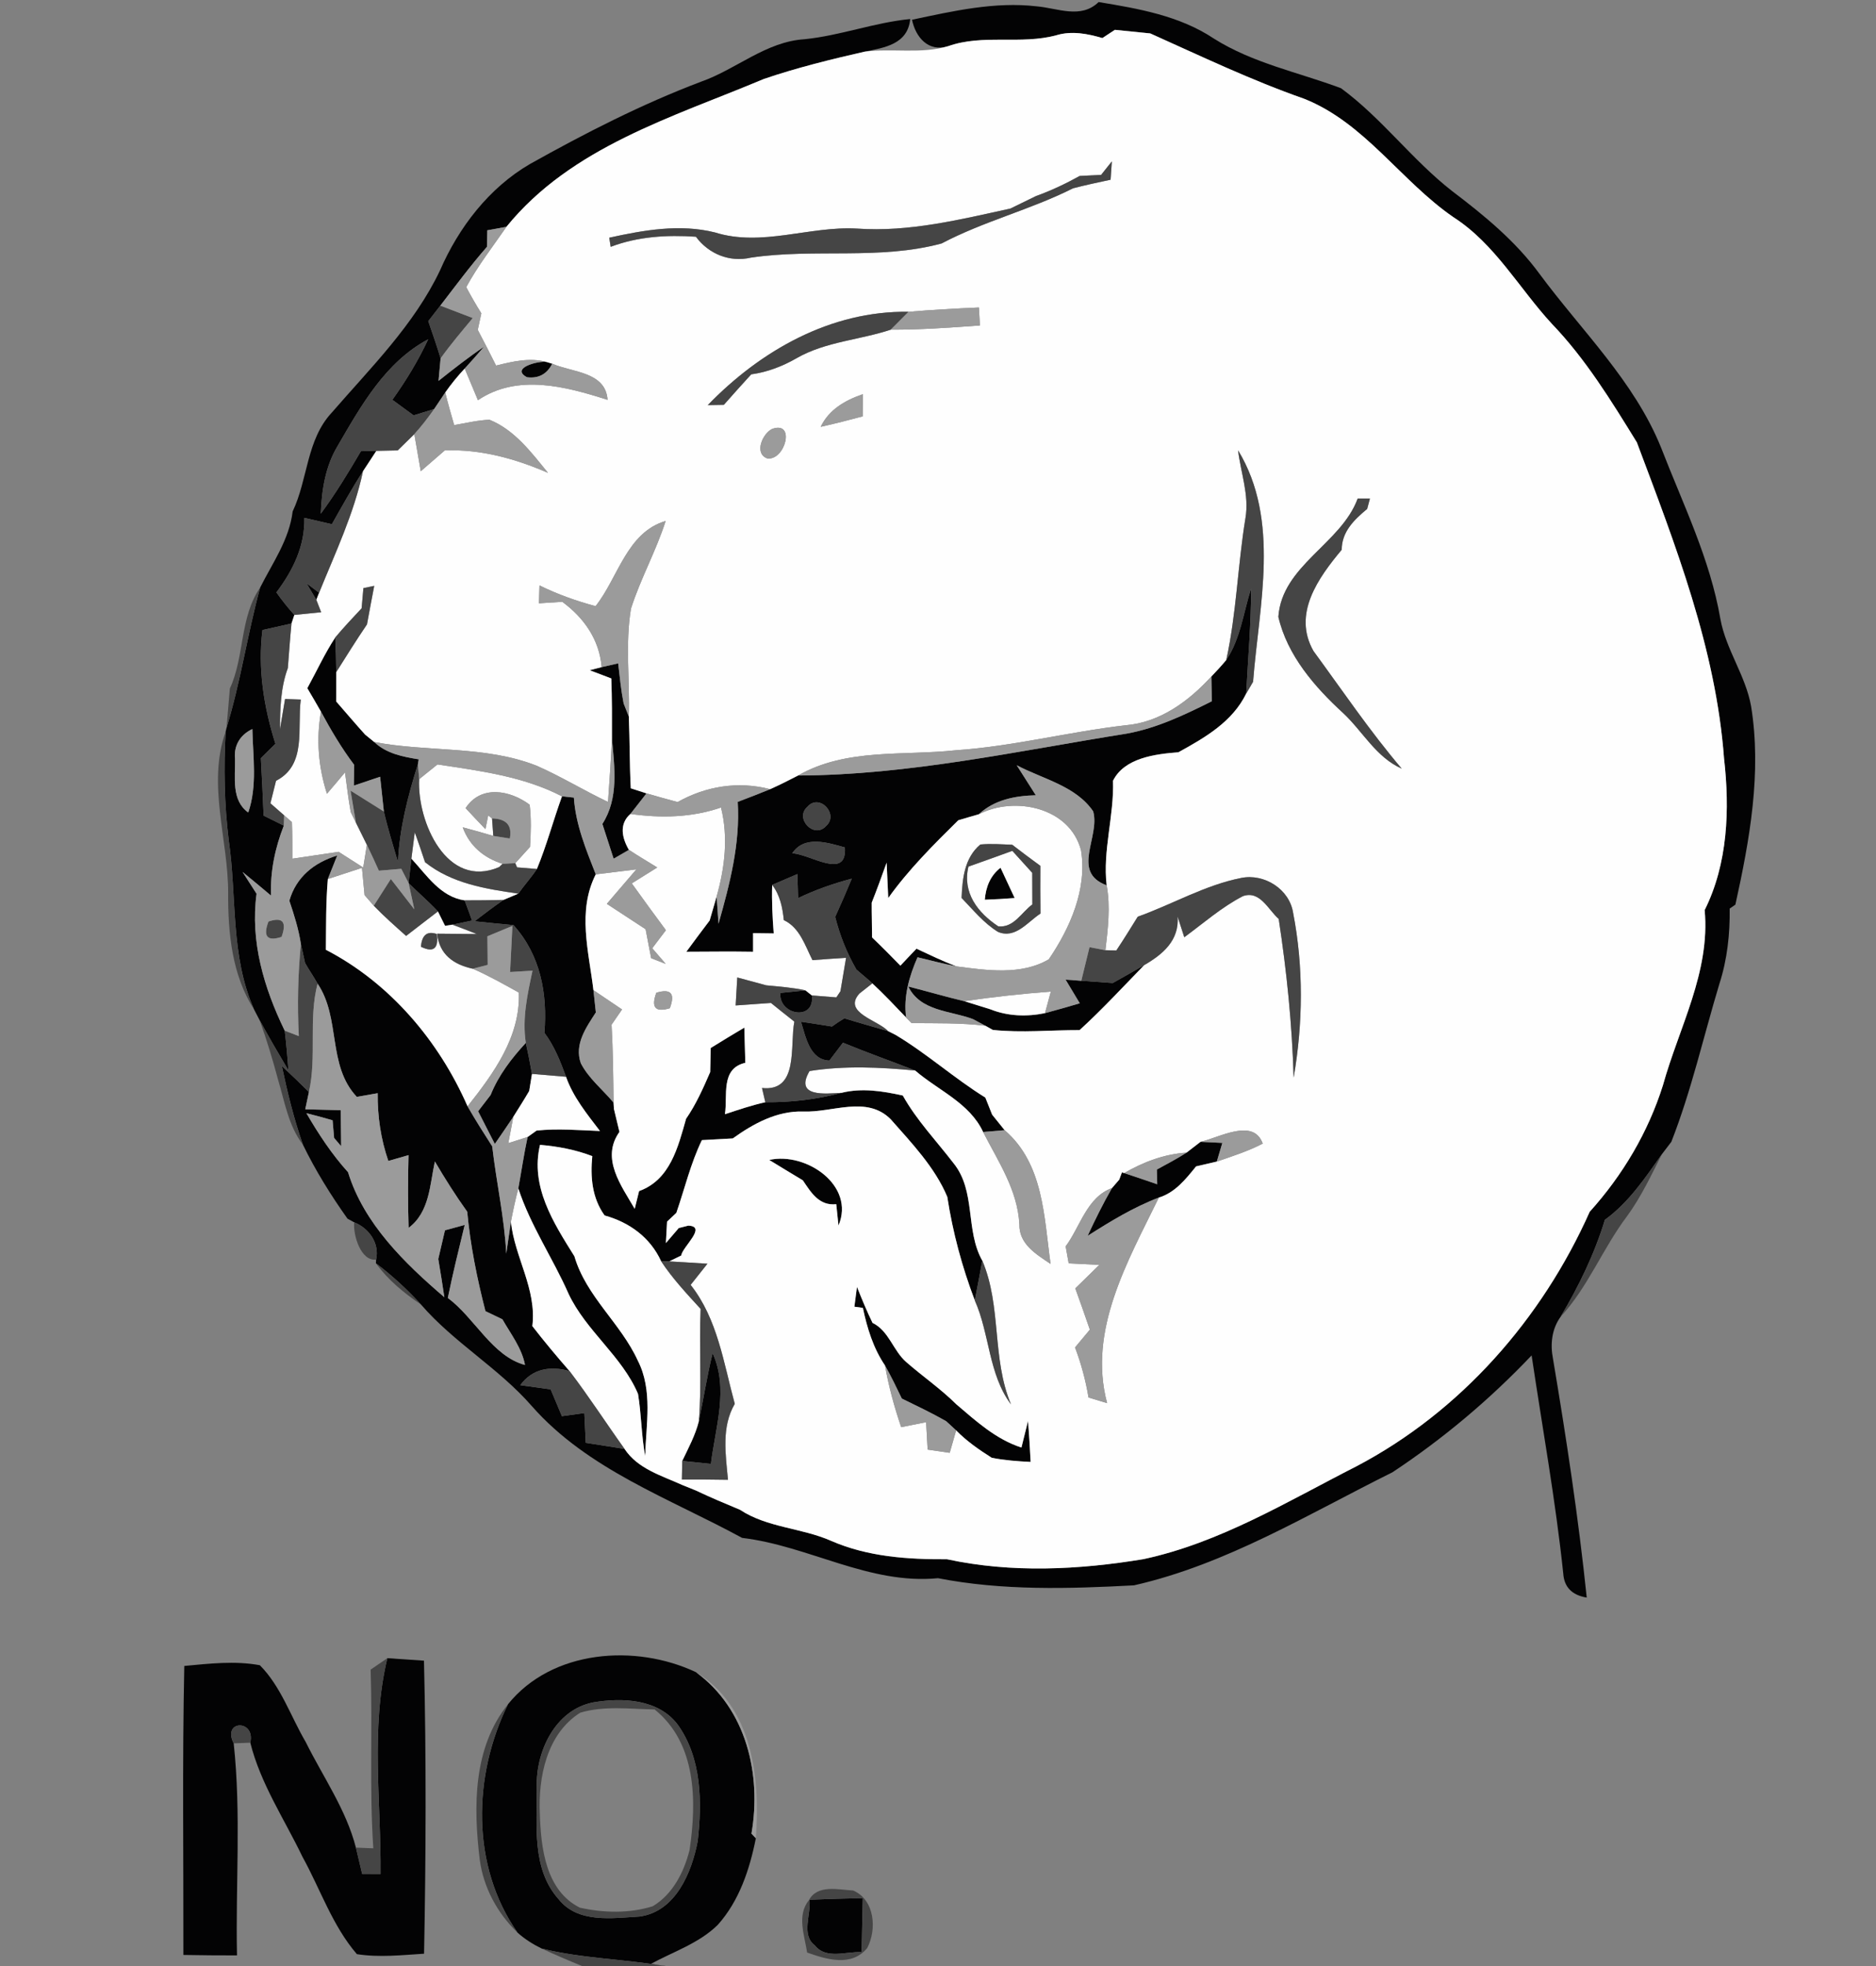<?xml version="1.0" encoding="UTF-8" ?>
<!DOCTYPE svg PUBLIC "-//W3C//DTD SVG 1.1//EN" "http://www.w3.org/Graphics/SVG/1.1/DTD/svg11.dtd">
<svg width="210pt" height="220pt" viewBox="0 0 210 220" version="1.1" xmlns="http://www.w3.org/2000/svg">
<rect x="0" y="0" width="210" height="220" fill="#808080" stroke="none"/>
<g id="#030304fe">
<path fill="#030304" opacity="1.00" d=" M 102.09 2.21 C 106.67 1.24 111.35 0.16 116.06 0.71 C 118.40 0.91 120.99 2.16 122.98 0.23 C 127.43 0.96 132.04 1.76 135.87 4.31 C 140.23 7.07 145.35 8.09 150.11 9.87 C 154.67 13.21 158.08 17.90 162.56 21.39 C 166.14 24.10 169.66 26.99 172.33 30.64 C 177.03 37.00 182.95 42.66 185.95 50.11 C 188.39 56.41 191.43 62.55 192.58 69.26 C 193.20 72.69 195.41 75.59 196.02 79.04 C 197.22 86.46 195.86 93.98 194.26 101.23 C 194.10 101.34 193.78 101.56 193.62 101.67 C 193.66 104.52 193.35 107.37 192.47 110.09 C 190.69 115.99 189.34 122.03 187.09 127.77 C 186.83 128.12 186.29 128.81 186.03 129.16 C 184.16 131.82 182.32 134.56 179.65 136.50 C 178.49 140.32 176.74 143.91 174.70 147.34 C 173.71 148.70 173.52 150.40 173.84 152.03 C 175.33 160.90 176.69 169.81 177.62 178.77 C 175.97 178.50 175.09 177.60 174.99 176.07 C 174.13 167.89 172.66 159.80 171.45 151.67 C 166.77 156.60 161.54 161.00 155.87 164.75 C 146.46 169.42 137.30 175.05 126.94 177.40 C 119.63 177.79 112.21 178.01 105.00 176.60 C 97.29 177.35 90.55 172.98 83.07 172.09 C 74.96 167.67 65.80 164.46 59.54 157.35 C 55.83 153.09 50.82 150.25 47.13 145.98 C 45.59 144.29 43.90 142.74 42.08 141.36 L 42.10 140.95 C 42.51 139.12 41.30 137.43 39.65 136.78 L 38.90 136.37 C 37.03 133.74 35.32 130.99 33.91 128.09 C 32.90 125.22 32.18 122.26 31.55 119.29 C 32.58 120.24 33.59 121.21 34.58 122.20 C 34.48 122.68 34.27 123.65 34.17 124.13 C 35.50 124.16 36.82 124.20 38.14 124.23 C 38.15 125.24 38.18 127.25 38.19 128.26 C 37.99 128.03 37.60 127.57 37.40 127.34 C 37.36 126.84 37.27 125.86 37.23 125.36 C 36.26 125.08 35.28 124.81 34.30 124.57 C 35.66 126.90 37.14 129.16 38.96 131.17 C 40.72 136.91 45.29 141.35 49.74 145.16 C 49.53 143.73 49.30 142.30 49.06 140.88 C 49.31 139.81 49.56 138.74 49.81 137.67 C 50.36 137.52 51.47 137.22 52.02 137.07 C 51.36 139.78 50.69 142.50 50.13 145.24 C 53.16 147.49 55.10 151.76 58.77 152.74 C 58.41 150.84 57.17 149.27 56.24 147.63 C 55.76 147.40 54.82 146.95 54.34 146.72 C 53.40 143.06 52.65 139.35 52.30 135.59 C 51.00 133.78 49.81 131.89 48.68 129.97 C 48.11 132.58 48.10 135.63 45.74 137.40 C 45.65 134.68 45.66 131.97 45.73 129.26 C 44.98 129.48 44.23 129.70 43.47 129.91 C 42.63 127.47 42.25 124.91 42.28 122.33 C 41.70 122.44 40.52 122.64 39.94 122.74 C 36.61 119.20 38.17 113.94 35.55 110.07 C 35.11 109.28 34.59 108.54 34.15 107.76 C 34.04 107.23 33.80 106.16 33.68 105.63 C 33.43 103.97 32.92 102.37 32.39 100.79 C 33.15 98.13 35.17 96.52 37.75 95.73 C 37.49 96.39 36.96 97.70 36.70 98.36 C 36.47 101.00 36.51 103.64 36.48 106.28 C 43.64 109.99 49.13 116.47 52.34 123.80 C 53.21 125.32 54.15 126.80 55.10 128.28 C 55.56 132.29 56.46 136.24 56.67 140.28 C 56.80 139.39 57.06 137.60 57.19 136.71 C 57.61 140.71 60.10 144.23 59.59 148.39 C 60.92 150.11 62.32 151.78 63.75 153.42 C 61.64 152.84 59.63 153.11 58.24 155.00 C 59.09 155.12 60.79 155.36 61.64 155.47 C 62.06 156.47 62.48 157.47 62.90 158.47 C 63.52 158.38 64.78 158.21 65.41 158.12 C 65.46 159.23 65.51 160.34 65.57 161.45 C 67.02 161.68 68.46 161.90 69.91 162.13 C 71.39 164.37 74.04 165.11 76.35 166.16 C 76.74 166.32 77.54 166.64 77.93 166.80 C 79.54 167.57 81.18 168.25 82.83 168.94 C 85.89 170.96 89.74 170.96 93.06 172.43 C 97.15 174.21 101.61 174.50 106.01 174.48 C 113.23 176.04 120.74 175.67 127.99 174.47 C 136.56 172.64 144.11 168.01 151.82 164.09 C 163.51 157.96 172.61 147.58 177.95 135.60 C 181.64 131.51 184.49 126.71 186.15 121.44 C 187.95 114.96 191.46 108.78 190.82 101.84 C 193.42 96.64 193.64 90.55 192.99 84.88 C 192.08 72.57 187.53 60.94 183.23 49.50 C 180.37 44.86 177.49 40.16 173.70 36.22 C 170.04 32.25 167.35 27.30 162.72 24.32 C 156.83 20.28 152.78 13.75 145.98 11.05 C 140.09 8.99 134.45 6.29 128.76 3.74 C 127.44 3.60 126.12 3.47 124.80 3.34 C 124.45 3.57 123.75 4.03 123.40 4.26 C 121.73 3.77 119.98 3.43 118.27 3.94 C 114.29 5.03 110.05 3.78 106.13 5.17 C 103.93 5.86 102.50 4.18 102.09 2.21 Z" />
<path fill="#030304" opacity="1.00" d=" M 90.05 4.39 C 94.06 3.99 97.87 2.52 101.89 2.13 C 101.62 4.94 99.04 5.33 96.79 5.78 C 92.99 6.65 89.19 7.58 85.50 8.84 C 75.29 13.13 63.96 16.43 56.69 25.38 C 56.15 25.48 55.09 25.67 54.55 25.77 C 54.54 26.23 54.52 27.16 54.51 27.62 C 52.66 29.73 51.00 31.98 49.29 34.20 C 48.84 34.78 48.39 35.36 47.94 35.94 C 48.42 37.32 48.90 38.70 49.32 40.10 C 49.26 40.73 49.15 41.99 49.09 42.62 C 50.75 41.30 52.42 39.99 54.18 38.80 C 53.47 39.63 52.75 40.44 52.02 41.24 C 51.23 42.08 50.50 42.98 49.84 43.92 C 49.53 44.39 48.91 45.31 48.60 45.77 C 47.83 46.01 47.06 46.24 46.30 46.48 C 45.51 45.90 44.71 45.32 43.92 44.74 C 45.45 42.60 46.82 40.35 47.93 37.97 C 43.16 40.50 40.43 45.37 37.81 49.88 C 36.42 52.17 36.01 54.84 35.91 57.48 C 37.56 55.25 39.00 52.88 40.40 50.49 C 40.83 50.48 41.70 50.46 42.13 50.45 C 41.76 51.02 41.01 52.16 40.63 52.74 C 39.39 54.66 38.28 56.66 37.15 58.66 C 36.13 58.42 35.10 58.19 34.07 57.95 C 34.14 61.10 32.79 63.84 30.94 66.29 C 31.56 67.17 32.23 68.01 32.95 68.81 C 32.87 69.05 32.71 69.53 32.63 69.77 C 31.82 69.95 30.19 70.32 29.38 70.50 C 28.84 74.80 29.53 79.12 30.83 83.23 C 30.29 83.76 29.74 84.30 29.20 84.84 C 29.32 86.98 29.42 89.12 29.51 91.27 C 30.08 91.55 31.21 92.11 31.77 92.39 C 30.79 94.89 30.24 97.52 30.34 100.22 C 29.28 99.33 28.22 98.44 27.15 97.57 C 27.67 98.38 28.19 99.19 28.72 100.01 C 28.00 105.35 29.55 110.56 31.87 115.33 C 32.05 116.81 32.18 118.29 32.29 119.78 C 31.19 117.93 30.11 116.07 29.08 114.19 C 28.92 113.89 28.61 113.28 28.45 112.98 C 25.77 106.99 26.53 100.33 25.60 93.99 C 25.11 89.97 25.03 85.91 25.26 81.87 L 25.36 81.44 C 26.94 76.29 27.70 70.94 29.12 65.75 C 30.51 62.99 32.38 60.39 32.76 57.23 C 34.48 53.62 34.29 49.22 37.14 46.17 C 41.50 41.14 46.36 36.35 49.25 30.27 C 51.35 25.44 54.74 21.02 59.33 18.35 C 65.52 14.89 71.84 11.65 78.48 9.14 C 82.43 7.75 85.74 4.66 90.05 4.39 M 26.31 84.93 C 26.35 86.97 25.87 89.56 27.79 90.92 C 28.82 87.92 28.31 84.68 28.25 81.58 C 26.89 82.22 26.15 83.43 26.31 84.93 Z" />
<path fill="#030304" opacity="1.00" d=" M 58.98 42.21 C 57.08 41.18 60.32 40.33 61.20 40.51 L 61.82 40.70 C 61.22 41.87 60.28 42.38 58.98 42.21 Z" />
<path fill="#030304" opacity="1.00" d=" M 35.36 62.25 C 35.86 62.76 35.86 62.76 35.36 62.25 Z" />
<path fill="#030304" opacity="1.00" d=" M 34.31 65.27 C 34.66 65.54 35.37 66.06 35.72 66.33 L 35.41 67.12 C 35.14 66.66 34.59 65.73 34.31 65.27 Z" />
<path fill="#030304" opacity="1.00" d=" M 137.27 73.85 C 138.87 71.47 139.19 68.52 140.05 65.84 C 140.05 69.77 139.70 73.69 139.50 77.61 C 137.96 80.78 134.87 82.55 131.91 84.18 C 129.31 84.38 125.86 84.81 124.59 87.37 C 124.72 91.30 123.42 95.18 123.88 99.07 C 119.84 97.58 123.18 93.66 122.37 90.79 C 120.42 87.93 116.72 87.18 113.81 85.63 C 114.52 86.76 115.23 87.87 115.95 88.99 C 113.62 89.05 111.32 89.49 109.56 91.12 C 108.98 91.28 107.84 91.62 107.27 91.79 C 104.49 94.53 101.71 97.30 99.43 100.49 C 99.39 99.50 99.29 97.52 99.25 96.53 C 98.71 98.03 98.17 99.53 97.58 101.01 C 97.57 102.30 97.62 103.60 97.62 104.90 C 98.70 105.93 99.75 106.99 100.79 108.06 C 101.38 107.42 101.99 106.79 102.59 106.16 C 104.07 106.85 105.54 107.56 107.07 108.14 C 105.61 107.85 104.15 107.47 102.71 107.12 C 101.78 109.24 101.12 111.52 101.43 113.86 C 100.19 112.56 98.96 111.26 97.65 110.04 L 97.27 109.69 C 96.92 109.39 96.22 108.80 95.87 108.50 C 94.80 106.65 94.01 104.66 93.49 102.60 C 94.14 101.18 94.75 99.76 95.35 98.32 C 93.29 98.87 91.27 99.57 89.34 100.50 C 89.32 99.83 89.28 98.48 89.26 97.81 C 88.32 98.21 87.38 98.62 86.44 99.02 C 86.38 100.83 86.47 102.64 86.61 104.45 C 86.03 104.44 84.88 104.43 84.30 104.42 C 84.30 104.94 84.30 105.98 84.30 106.50 C 81.81 106.46 79.32 106.49 76.83 106.50 C 77.69 105.33 78.56 104.16 79.44 103.00 C 79.64 102.33 80.02 100.99 80.22 100.32 C 80.27 101.08 80.38 102.61 80.43 103.37 C 81.69 98.93 82.87 94.40 82.58 89.73 C 83.80 89.27 85.01 88.80 86.21 88.31 C 87.27 87.84 88.31 87.31 89.34 86.78 C 101.77 86.73 113.92 84.03 126.13 82.09 C 129.50 81.48 132.61 79.99 135.65 78.47 C 135.63 77.55 135.61 76.62 135.60 75.70 C 136.18 75.10 136.74 74.49 137.27 73.85 M 90.38 90.28 C 88.91 91.58 91.13 93.91 92.46 92.44 C 93.96 91.14 91.73 88.73 90.38 90.28 M 88.68 95.49 C 90.63 95.53 94.83 98.56 94.58 94.83 C 92.64 94.29 90.04 93.44 88.68 95.49 Z" />
<path fill="#030304" opacity="1.00" d=" M 37.53 71.33 C 37.59 72.62 37.63 73.92 37.64 75.21 C 37.64 76.03 37.63 77.67 37.63 78.49 C 38.71 79.73 39.77 80.98 40.87 82.20 C 41.13 82.41 41.64 82.82 41.89 83.03 C 43.25 84.33 45.09 84.68 46.87 84.97 L 46.78 85.51 C 45.66 89.08 44.71 92.72 44.55 96.48 C 44.00 94.60 43.41 92.72 42.97 90.81 C 42.87 89.84 42.66 87.89 42.55 86.92 C 41.57 87.25 40.59 87.58 39.61 87.91 C 39.62 87.33 39.63 86.16 39.64 85.58 C 38.23 83.71 37.04 81.69 35.93 79.64 C 35.43 78.76 34.92 77.88 34.40 77.01 C 35.44 75.12 36.34 73.14 37.53 71.33 Z" />
<path fill="#030304" opacity="1.00" d=" M 66.01 75.00 C 66.35 74.91 67.02 74.74 67.35 74.65 C 67.82 74.55 68.74 74.33 69.20 74.23 C 69.37 75.73 69.52 77.24 69.81 78.72 L 70.39 80.18 C 70.50 82.86 70.47 85.54 70.61 88.21 C 71.05 88.36 71.93 88.64 72.37 88.78 C 71.92 89.35 71.02 90.51 70.57 91.08 C 69.27 92.21 69.63 93.78 70.40 95.10 C 69.97 95.35 69.12 95.84 68.69 96.09 C 68.27 94.79 67.85 93.50 67.43 92.20 C 69.29 89.30 68.78 85.87 68.50 82.63 C 68.51 80.39 68.51 78.15 68.43 75.92 C 67.82 75.69 66.62 75.23 66.01 75.00 Z" />
<path fill="#030304" opacity="1.00" d=" M 62.91 89.11 C 63.24 89.14 63.91 89.21 64.24 89.25 C 64.44 92.27 65.60 95.06 66.69 97.84 C 64.60 101.95 65.91 106.48 66.43 110.80 C 66.49 111.42 66.63 112.67 66.70 113.29 C 65.62 114.97 64.26 116.86 65.02 118.98 C 65.90 120.69 67.46 121.92 68.68 123.38 L 68.72 124.07 C 68.88 124.72 69.18 126.01 69.34 126.66 C 67.22 129.63 69.56 132.69 71.05 135.27 C 71.21 134.60 71.38 133.94 71.54 133.28 C 75.02 132.03 75.90 128.36 76.80 125.19 C 77.92 123.57 78.72 121.76 79.50 119.96 C 79.51 119.29 79.55 117.95 79.56 117.27 C 80.81 116.50 82.06 115.73 83.32 114.99 C 83.35 115.97 83.41 117.94 83.43 118.93 C 80.63 119.57 81.47 122.58 81.15 124.68 C 82.64 124.19 84.13 123.68 85.67 123.34 C 88.55 123.36 91.40 123.03 94.19 122.29 C 96.48 121.72 98.79 122.09 101.06 122.59 C 102.61 125.36 104.81 127.65 106.73 130.15 C 109.28 133.29 108.03 137.65 109.96 141.07 C 109.68 142.55 109.41 144.04 109.12 145.52 C 107.69 141.77 106.65 137.89 106.04 133.93 C 104.65 130.61 102.05 127.91 99.70 125.24 C 97.01 122.55 93.18 124.52 89.92 124.38 C 86.98 124.29 84.34 125.73 82.03 127.39 C 80.87 127.46 79.72 127.52 78.57 127.58 C 77.31 130.18 76.65 133.00 75.71 135.72 C 75.45 135.96 74.93 136.45 74.67 136.70 C 74.64 137.30 74.57 138.50 74.54 139.10 C 74.90 138.68 75.62 137.84 75.98 137.42 C 76.24 137.35 76.77 137.22 77.04 137.15 C 79.20 137.22 76.40 139.51 76.25 140.50 L 74.91 141.15 C 74.68 141.15 74.23 141.14 74.01 141.14 C 72.79 138.47 70.46 136.78 67.68 136.01 C 66.27 134.06 66.07 131.70 66.30 129.37 C 64.42 128.65 62.45 128.28 60.45 128.11 C 59.34 132.78 61.95 136.82 64.30 140.58 C 65.62 145.09 69.49 148.07 71.40 152.26 C 73.09 155.56 72.32 159.38 72.22 162.92 C 71.79 160.63 71.80 158.28 71.42 155.98 C 69.63 151.75 65.61 148.94 63.65 144.79 C 61.89 140.79 59.39 137.16 58.02 132.98 C 58.37 131.06 58.65 129.13 59.06 127.23 L 60.07 126.51 C 62.42 126.26 64.80 126.47 67.16 126.56 C 65.71 124.66 64.16 122.77 63.36 120.49 C 62.73 118.77 62.05 117.04 60.94 115.57 C 61.30 111.19 60.50 106.86 57.48 103.52 C 56.02 103.39 54.57 103.24 53.12 103.09 C 54.18 102.27 55.26 101.47 56.36 100.70 L 58.02 100.00 C 58.66 99.08 59.46 98.21 60.10 97.24 C 61.20 94.59 61.93 91.80 62.91 89.11 Z" />
<path fill="#030304" opacity="1.00" d=" M 46.05 96.08 C 47.77 97.93 49.30 100.36 52.01 100.75 C 52.22 101.31 52.64 102.44 52.84 103.01 C 52.29 103.12 51.20 103.36 50.65 103.47 L 49.82 103.60 C 49.62 103.20 49.22 102.40 49.02 101.99 C 47.98 100.88 46.82 99.89 45.74 98.82 C 45.82 98.14 45.97 96.76 46.05 96.08 Z" />
<path fill="#030304" opacity="1.00" d=" M 110.24 100.68 C 110.35 99.27 110.85 97.99 112.00 97.10 C 112.39 97.94 113.19 99.64 113.58 100.49 C 112.47 100.58 111.36 100.64 110.24 100.68 Z" />
<path fill="#030304" opacity="1.00" d=" M 124.56 110.00 C 125.74 109.34 126.92 108.68 128.09 107.99 C 125.70 110.44 123.38 112.96 120.85 115.27 C 117.61 115.26 114.37 115.59 111.14 115.25 L 110.30 114.78 C 109.95 114.60 109.26 114.23 108.91 114.04 C 106.39 113.08 103.05 113.20 101.67 110.39 C 103.76 110.92 105.83 111.53 107.93 112.03 C 108.66 112.25 110.13 112.71 110.86 112.94 C 112.81 113.72 114.94 113.79 116.98 113.37 C 118.28 113.02 119.58 112.65 120.87 112.27 C 120.34 111.39 119.81 110.50 119.28 109.62 C 119.72 109.66 120.60 109.72 121.04 109.75 C 122.21 109.84 123.38 109.92 124.56 110.00 Z" />
<path fill="#030304" opacity="1.00" d=" M 87.35 111.11 C 88.05 111.04 89.46 110.89 90.16 110.82 L 90.88 111.39 C 91.25 114.30 87.15 113.61 87.35 111.11 Z" />
<path fill="#030304" opacity="1.00" d=" M 93.13 114.87 C 93.58 114.54 94.04 114.23 94.52 113.95 C 96.14 114.45 97.78 114.91 99.41 115.38 C 99.62 115.49 100.05 115.70 100.26 115.81 C 103.77 117.91 106.83 120.67 110.30 122.82 C 110.49 123.30 110.87 124.25 111.06 124.73 C 111.41 125.16 112.11 126.03 112.46 126.47 C 111.86 126.52 110.65 126.62 110.05 126.67 C 108.54 123.42 105.02 122.02 102.44 119.79 C 99.75 118.74 97.03 117.78 94.36 116.68 C 93.98 117.18 93.22 118.18 92.84 118.68 C 90.63 118.60 90.19 116.00 89.66 114.33 C 90.82 114.50 91.97 114.68 93.13 114.87 Z" />
<path fill="#030304" opacity="1.00" d=" M 54.92 122.53 C 55.80 120.33 57.26 118.43 58.86 116.70 L 59.19 118.27 C 59.28 118.75 59.46 119.69 59.55 120.17 C 59.47 120.65 59.31 121.60 59.24 122.08 C 58.67 123.06 58.06 124.01 57.46 124.97 C 56.78 125.99 56.09 127.00 55.39 128.01 C 54.77 126.79 54.15 125.57 53.52 124.35 C 53.87 123.89 54.57 122.99 54.92 122.53 Z" />
<path fill="#030304" opacity="1.00" d=" M 132.82 128.98 C 133.21 128.68 134.00 128.08 134.39 127.77 C 135.00 127.80 136.22 127.86 136.83 127.89 C 136.68 128.41 136.37 129.45 136.21 129.98 C 135.63 130.11 134.47 130.38 133.89 130.52 C 132.74 131.94 131.54 133.46 129.72 134.01 C 126.88 135.09 124.30 136.67 121.75 138.29 C 122.59 136.47 123.48 134.68 124.47 132.95 C 124.68 132.71 125.09 132.23 125.29 132.00 L 125.59 131.19 L 125.84 131.27 C 127.07 131.68 128.31 132.09 129.54 132.52 C 129.53 132.11 129.51 131.28 129.50 130.87 C 130.62 130.26 131.75 129.67 132.82 128.98 Z" />
<path fill="#030304" opacity="1.00" d=" M 86.11 129.80 C 90.21 128.87 95.77 132.64 93.86 137.14 C 93.80 136.54 93.67 135.35 93.61 134.75 C 91.69 134.96 90.78 133.43 89.87 132.08 C 88.61 131.33 87.36 130.56 86.11 129.80 Z" />
<path fill="#030304" opacity="1.00" d=" M 95.93 144.00 C 96.47 145.36 97.03 146.71 97.67 148.03 C 99.51 148.92 99.97 151.13 101.44 152.41 C 103.28 154.02 105.31 155.41 107.05 157.14 C 109.28 159.04 111.49 161.06 114.34 161.98 C 114.58 160.98 114.83 159.99 115.08 159.00 C 115.20 160.52 115.29 162.06 115.37 163.59 C 113.91 163.52 112.45 163.41 111.02 163.13 C 109.60 162.23 108.21 161.27 107.03 160.06 C 106.75 159.80 106.19 159.29 105.91 159.03 C 104.29 158.11 102.61 157.31 100.95 156.50 C 100.35 155.25 99.75 154.01 99.07 152.80 C 97.75 150.86 97.07 148.62 96.59 146.35 L 95.64 146.22 C 95.72 145.67 95.86 144.55 95.93 144.00 Z" />
<path fill="#030304" opacity="1.00" d=" M 78.23 159.03 C 78.76 156.49 79.15 153.93 79.77 151.42 C 81.59 155.41 80.08 159.71 79.58 163.81 C 78.51 163.70 77.44 163.59 76.37 163.48 C 77.06 162.03 77.84 160.60 78.23 159.03 Z" />
<path fill="#030304" opacity="1.00" d=" M 43.36 185.55 C 44.38 185.62 46.43 185.76 47.46 185.83 C 47.72 196.75 47.68 207.69 47.47 218.62 C 44.97 218.78 42.44 219.06 39.95 218.67 C 37.21 215.49 35.87 211.42 33.86 207.78 C 31.84 203.57 29.16 199.59 28.02 195.01 C 28.62 192.38 24.83 192.46 26.16 195.08 C 27.01 202.95 26.36 210.91 26.53 218.81 C 24.53 218.81 22.53 218.80 20.53 218.76 C 20.55 207.98 20.40 197.20 20.63 186.42 C 23.43 186.16 26.29 185.82 29.09 186.34 C 31.46 188.73 32.53 192.05 34.21 194.91 C 36.15 198.82 38.74 202.48 39.84 206.75 C 40.02 207.48 40.36 208.95 40.54 209.69 C 41.05 209.69 42.09 209.69 42.60 209.70 C 42.67 201.66 41.46 193.45 43.36 185.55 Z" />
<path fill="#030304" opacity="1.00" d=" M 56.87 190.70 C 61.80 184.59 71.13 183.93 77.89 187.11 C 83.54 191.20 85.27 198.57 84.12 205.18 C 84.25 205.31 84.49 205.57 84.61 205.70 C 83.92 209.18 82.75 212.72 80.34 215.40 C 78.25 217.46 75.35 218.40 72.82 219.78 L 74.55 220.00 L 74.41 220.00 C 69.84 219.21 65.16 219.16 60.65 218.05 C 59.67 217.57 58.74 216.99 57.93 216.26 C 52.70 208.78 52.93 198.69 56.87 190.70 M 66.40 190.50 C 62.12 191.34 59.94 196.05 60.09 200.07 C 60.12 204.27 59.50 209.14 62.54 212.53 C 64.70 215.25 68.56 214.64 71.61 214.46 C 75.64 213.89 77.42 209.55 78.10 206.04 C 78.60 201.65 78.55 196.74 75.88 193.01 C 73.71 190.11 69.67 189.94 66.40 190.50 Z" />
<path fill="#030304" opacity="1.00" d=" M 90.62 212.58 C 92.60 212.50 94.59 212.44 96.58 212.40 C 96.54 214.42 96.50 216.43 96.45 218.45 C 94.74 218.34 92.50 219.30 91.22 217.70 C 89.64 216.50 90.81 214.21 90.62 212.58 Z" />
</g>
<g id="#fefefeff">
<path fill="#fefefe" opacity="1.00" d=" M 118.27 3.94 C 119.98 3.43 121.73 3.77 123.40 4.26 C 123.75 4.03 124.45 3.57 124.80 3.34 C 126.12 3.47 127.44 3.60 128.76 3.74 C 134.45 6.29 140.09 8.99 145.98 11.05 C 152.78 13.75 156.83 20.28 162.72 24.32 C 167.35 27.30 170.04 32.25 173.70 36.22 C 177.49 40.16 180.37 44.86 183.23 49.50 C 187.53 60.94 192.08 72.57 192.99 84.88 C 193.64 90.55 193.42 96.64 190.82 101.84 C 191.46 108.78 187.95 114.96 186.15 121.44 C 184.49 126.71 181.64 131.51 177.95 135.60 C 172.61 147.58 163.51 157.96 151.82 164.09 C 144.11 168.01 136.56 172.64 127.99 174.47 C 120.74 175.67 113.23 176.04 106.01 174.48 C 101.61 174.50 97.15 174.21 93.06 172.43 C 89.74 170.96 85.89 170.96 82.83 168.94 C 81.18 168.25 79.54 167.57 77.93 166.80 C 77.54 166.64 76.74 166.32 76.35 166.16 C 74.04 165.11 71.39 164.37 69.91 162.13 C 67.84 159.24 65.91 156.25 63.75 153.42 C 62.32 151.78 60.92 150.11 59.59 148.39 C 60.10 144.23 57.61 140.71 57.19 136.71 C 57.43 135.46 57.70 134.21 58.02 132.98 C 59.39 137.16 61.89 140.79 63.65 144.79 C 65.61 148.94 69.63 151.75 71.42 155.98 C 71.80 158.28 71.79 160.63 72.22 162.92 C 72.32 159.38 73.09 155.56 71.40 152.26 C 69.49 148.07 65.62 145.09 64.30 140.58 C 61.95 136.82 59.34 132.78 60.45 128.11 C 62.45 128.28 64.42 128.65 66.30 129.37 C 66.07 131.70 66.27 134.06 67.68 136.01 C 70.46 136.78 72.79 138.47 74.01 141.14 C 75.28 143.07 76.87 144.76 78.43 146.47 C 78.25 150.65 78.57 154.85 78.23 159.03 C 77.84 160.60 77.06 162.03 76.37 163.48 C 76.35 164.17 76.34 164.86 76.33 165.56 C 78.05 165.55 79.77 165.56 81.49 165.59 C 81.23 162.73 80.73 159.70 82.25 157.09 C 81.00 152.53 80.33 147.60 77.31 143.78 C 77.93 142.99 78.56 142.20 79.19 141.41 C 78.12 141.34 75.98 141.22 74.91 141.15 L 76.25 140.50 C 76.40 139.51 79.20 137.22 77.04 137.15 C 76.77 137.22 76.24 137.35 75.98 137.42 C 75.62 137.84 74.90 138.68 74.54 139.10 C 74.57 138.50 74.64 137.30 74.67 136.70 C 74.93 136.45 75.45 135.96 75.71 135.72 C 76.65 133.00 77.31 130.18 78.57 127.58 C 79.72 127.52 80.87 127.46 82.03 127.39 C 84.34 125.73 86.98 124.29 89.92 124.38 C 93.18 124.52 97.01 122.55 99.70 125.24 C 102.05 127.91 104.65 130.61 106.04 133.93 C 106.65 137.89 107.69 141.77 109.12 145.52 C 110.80 149.29 110.64 153.76 113.17 157.15 C 111.00 151.98 112.14 146.20 109.96 141.07 C 108.03 137.65 109.28 133.29 106.73 130.15 C 104.81 127.65 102.61 125.36 101.06 122.59 C 98.79 122.09 96.48 121.72 94.19 122.29 C 92.35 122.39 88.90 122.80 90.62 119.85 C 94.53 119.23 98.51 119.42 102.44 119.79 C 105.02 122.02 108.54 123.42 110.05 126.67 C 111.74 129.97 113.91 133.16 114.11 137.00 C 114.06 139.21 115.99 140.35 117.60 141.43 C 116.86 136.17 116.83 130.23 112.46 126.47 C 112.11 126.03 111.41 125.16 111.06 124.73 C 110.87 124.25 110.49 123.30 110.30 122.82 C 106.83 120.67 103.77 117.91 100.26 115.81 C 100.05 115.70 99.62 115.49 99.41 115.38 C 98.25 114.14 94.30 113.31 96.20 111.18 C 96.56 110.89 97.29 110.32 97.65 110.04 C 98.96 111.26 100.19 112.56 101.43 113.86 C 101.58 114.02 101.89 114.33 102.05 114.49 C 104.80 114.51 107.56 114.45 110.30 114.78 L 111.14 115.25 C 114.37 115.59 117.61 115.26 120.85 115.27 C 123.38 112.96 125.70 110.44 128.09 107.99 C 130.17 106.79 132.02 105.23 131.82 102.56 C 132.01 103.14 132.38 104.30 132.57 104.88 C 134.72 103.30 136.75 101.51 139.13 100.28 C 141.04 99.60 141.96 101.80 143.14 102.83 C 144.04 108.73 144.64 114.62 144.81 120.59 C 145.86 114.52 145.93 108.20 144.75 102.14 C 144.34 99.50 141.54 97.73 138.96 98.24 C 134.89 99.04 131.25 101.19 127.36 102.58 C 126.57 103.85 125.79 105.12 124.96 106.36 L 123.74 106.33 C 124.02 103.92 124.32 101.48 123.88 99.07 C 123.42 95.18 124.72 91.30 124.59 87.37 C 125.86 84.81 129.31 84.38 131.91 84.18 C 134.87 82.55 137.96 80.78 139.50 77.61 L 140.27 76.29 C 140.93 67.74 143.35 58.23 138.59 50.39 C 138.89 52.91 139.85 55.40 139.42 57.96 C 138.55 63.24 138.42 68.61 137.27 73.85 C 136.74 74.49 136.18 75.10 135.60 75.70 C 133.06 78.47 129.86 80.84 125.99 81.16 C 119.64 81.89 113.41 83.52 107.03 83.95 C 101.11 84.60 94.72 83.69 89.34 86.78 C 88.31 87.31 87.27 87.84 86.21 88.31 C 82.64 87.39 79.04 87.96 75.85 89.75 C 74.69 89.44 73.53 89.12 72.37 88.78 C 71.93 88.64 71.05 88.36 70.61 88.21 C 70.47 85.54 70.50 82.86 70.39 80.18 C 70.52 76.16 69.97 72.09 70.63 68.11 C 71.70 64.75 73.44 61.66 74.51 58.30 C 70.16 59.58 69.21 64.62 66.67 67.83 C 64.51 67.25 62.40 66.50 60.39 65.51 C 60.37 66.01 60.34 67.01 60.33 67.51 C 60.98 67.47 62.29 67.39 62.94 67.34 C 65.37 69.13 67.09 71.56 67.35 74.65 C 67.02 74.74 66.35 74.91 66.01 75.00 C 66.62 75.23 67.82 75.69 68.43 75.92 C 68.51 78.15 68.51 80.39 68.50 82.63 C 68.40 85.00 68.22 87.37 68.06 89.74 C 65.36 88.46 62.81 86.89 60.08 85.69 C 54.27 83.40 47.91 84.19 41.89 83.03 C 41.64 82.82 41.13 82.41 40.87 82.20 C 39.77 80.98 38.71 79.73 37.63 78.49 C 37.63 77.67 37.64 76.03 37.64 75.21 C 38.77 73.42 39.89 71.62 41.08 69.87 C 41.35 68.43 41.61 66.99 41.89 65.56 C 41.59 65.62 40.98 65.75 40.68 65.81 C 40.63 66.38 40.53 67.50 40.48 68.07 C 39.48 69.14 38.47 70.21 37.53 71.33 C 36.34 73.14 35.44 75.12 34.40 77.01 C 34.92 77.88 35.43 78.76 35.93 79.64 C 35.38 82.72 35.64 85.84 36.60 88.82 C 37.28 88.03 37.95 87.23 38.62 86.43 C 38.83 87.91 38.99 89.40 39.26 90.87 C 39.40 91.17 39.69 91.76 39.84 92.05 C 40.15 92.68 40.76 93.92 41.07 94.54 C 40.97 95.17 40.77 96.45 40.66 97.08 C 39.97 96.64 38.59 95.76 37.90 95.32 C 36.17 95.57 34.44 95.83 32.72 96.09 C 32.72 94.72 32.73 93.36 32.68 92.00 L 31.81 91.24 C 31.43 90.90 30.66 90.23 30.27 89.89 C 30.43 89.26 30.74 88.00 30.90 87.37 C 34.37 85.60 33.25 81.45 33.67 78.28 C 33.23 78.26 32.35 78.23 31.91 78.22 C 31.77 79.07 31.48 80.76 31.34 81.61 C 31.35 79.30 31.41 76.95 32.22 74.76 C 32.36 73.10 32.46 71.43 32.63 69.77 C 32.71 69.53 32.87 69.05 32.95 68.81 C 33.70 68.74 35.20 68.59 35.95 68.51 L 35.41 67.12 L 35.72 66.33 C 37.53 61.86 39.62 57.48 40.63 52.74 C 41.01 52.16 41.76 51.02 42.13 50.45 C 42.73 50.44 43.92 50.41 44.52 50.40 C 44.98 49.95 45.91 49.04 46.38 48.58 C 46.62 49.97 46.86 51.35 47.10 52.73 C 48.00 51.96 48.90 51.18 49.79 50.40 C 53.81 50.25 57.68 51.32 61.34 52.91 C 59.48 50.63 57.61 48.11 54.79 46.97 C 53.45 47.03 52.15 47.34 50.84 47.57 C 50.49 46.36 50.14 45.15 49.84 43.92 C 50.50 42.98 51.23 42.08 52.02 41.24 C 52.51 42.42 53.01 43.60 53.50 44.78 C 57.93 41.79 63.33 43.25 68.01 44.74 C 67.79 41.58 64.07 41.69 61.82 40.70 L 61.20 40.51 C 59.30 39.99 57.38 40.45 55.53 40.91 C 54.86 39.57 54.18 38.24 53.48 36.91 C 53.58 36.45 53.78 35.52 53.88 35.06 C 53.28 34.10 52.72 33.13 52.19 32.13 C 53.48 29.75 55.15 27.61 56.69 25.38 C 63.96 16.43 75.29 13.13 85.50 8.84 C 89.19 7.58 92.99 6.65 96.79 5.78 C 99.89 5.38 103.12 6.07 106.13 5.17 C 110.05 3.78 114.29 5.03 118.27 3.94 M 123.26 19.57 C 122.66 19.60 121.46 19.66 120.86 19.69 C 119.29 20.56 117.67 21.33 115.97 21.94 C 115.01 22.40 114.05 22.87 113.10 23.34 C 107.46 24.57 101.76 25.99 95.94 25.58 C 90.62 25.27 85.27 27.66 80.03 26.01 C 76.11 25.03 72.06 25.75 68.20 26.60 C 68.24 26.86 68.32 27.36 68.36 27.62 C 71.41 26.46 74.67 26.27 77.90 26.49 C 79.33 28.42 81.68 29.38 84.05 28.83 C 91.14 27.77 98.44 29.13 105.41 27.24 C 110.13 24.75 115.35 23.47 120.12 21.07 C 121.51 20.71 122.91 20.41 124.32 20.11 C 124.35 19.60 124.42 18.57 124.46 18.06 C 124.16 18.44 123.56 19.20 123.26 19.57 M 101.70 34.89 C 92.99 34.76 85.14 39.23 79.23 45.33 C 79.68 45.32 80.58 45.31 81.03 45.30 C 82.04 44.15 83.06 43.02 84.09 41.89 C 85.91 41.64 87.62 40.98 89.21 40.06 C 92.44 38.22 96.26 38.04 99.71 36.89 C 103.04 36.90 106.36 36.66 109.69 36.42 C 109.66 35.91 109.60 34.91 109.58 34.41 C 106.95 34.52 104.32 34.67 101.70 34.89 M 91.87 47.76 C 93.45 47.41 95.01 47.01 96.57 46.59 C 96.58 45.97 96.58 44.73 96.59 44.11 C 94.62 44.79 92.81 45.81 91.87 47.76 M 86.45 47.99 C 85.36 48.50 84.37 50.75 85.90 51.30 C 87.88 51.55 89.09 47.07 86.45 47.99 M 151.98 55.79 C 150.11 60.87 143.51 63.26 143.10 69.02 C 144.09 73.33 147.17 76.88 150.36 79.80 C 152.56 81.86 154.04 84.74 156.91 86.01 C 153.35 81.83 150.27 77.27 147.03 72.85 C 144.66 68.69 147.57 64.66 150.19 61.52 C 150.20 59.49 151.58 58.16 153.04 56.95 C 153.12 56.66 153.27 56.08 153.35 55.79 C 153.00 55.79 152.32 55.79 151.98 55.79 M 134.39 127.77 C 134.00 128.08 133.21 128.68 132.82 128.98 C 130.32 129.14 127.99 130.03 125.84 131.27 L 125.59 131.19 L 125.29 132.00 C 125.09 132.23 124.68 132.71 124.47 132.95 C 121.66 133.97 120.93 137.26 119.29 139.47 C 119.38 139.95 119.55 140.90 119.63 141.37 C 120.49 141.41 122.20 141.50 123.06 141.54 C 122.17 142.42 121.26 143.29 120.37 144.17 C 120.93 145.70 121.46 147.24 122.00 148.79 C 121.44 149.45 120.89 150.12 120.34 150.78 C 121.03 152.59 121.53 154.47 121.85 156.38 C 122.37 156.53 123.41 156.85 123.93 157.01 C 121.75 148.85 126.26 141.11 129.72 134.01 C 131.54 133.46 132.74 131.94 133.89 130.52 C 134.47 130.38 135.63 130.11 136.21 129.98 C 137.95 129.38 139.71 128.82 141.35 127.97 C 140.31 125.05 136.47 127.31 134.39 127.77 M 86.11 129.80 C 87.36 130.56 88.61 131.33 89.87 132.08 C 90.78 133.43 91.69 134.96 93.61 134.75 C 93.67 135.35 93.80 136.54 93.86 137.14 C 95.77 132.64 90.21 128.87 86.11 129.80 M 95.93 144.00 C 95.86 144.55 95.72 145.67 95.64 146.22 L 96.59 146.35 C 97.07 148.62 97.75 150.86 99.07 152.80 C 99.48 155.15 100.11 157.44 100.88 159.70 C 101.58 159.56 102.97 159.28 103.67 159.14 C 103.72 159.91 103.80 161.44 103.84 162.21 C 104.66 162.33 105.49 162.45 106.31 162.57 C 106.49 161.94 106.85 160.69 107.03 160.06 C 108.21 161.27 109.60 162.23 111.02 163.13 C 112.45 163.41 113.91 163.52 115.37 163.59 C 115.29 162.06 115.20 160.52 115.08 159.00 C 114.83 159.99 114.58 160.98 114.34 161.98 C 111.49 161.06 109.28 159.04 107.05 157.14 C 105.31 155.41 103.28 154.02 101.44 152.41 C 99.97 151.13 99.51 148.92 97.67 148.03 C 97.03 146.71 96.47 145.36 95.93 144.00 Z" />
<path fill="#fefefe" opacity="1.00" d=" M 46.92 87.19 C 47.44 86.77 48.46 85.95 48.97 85.54 C 53.72 86.26 58.58 86.87 62.91 89.11 C 61.93 91.80 61.20 94.59 60.10 97.24 C 59.54 97.19 58.44 97.10 57.88 97.06 L 57.68 96.59 C 58.09 96.13 58.92 95.22 59.33 94.77 C 59.43 93.20 59.48 91.61 59.29 90.05 C 57.13 88.43 53.84 87.79 52.12 90.43 C 52.85 91.22 53.59 92.00 54.34 92.78 L 54.65 91.24 L 55.08 91.58 C 55.12 92.07 55.18 93.05 55.22 93.54 C 54.08 93.20 52.94 92.88 51.80 92.58 C 52.56 94.67 54.18 96.01 56.26 96.66 L 55.87 97.03 C 50.01 99.55 46.68 91.94 46.92 87.19 Z" />
<path fill="#fefefe" opacity="1.00" d=" M 70.57 91.08 C 73.98 91.56 77.43 91.49 80.71 90.36 C 81.54 93.68 81.14 97.07 80.22 100.32 C 80.02 100.99 79.64 102.33 79.44 103.00 C 78.56 104.16 77.69 105.33 76.83 106.50 C 79.32 106.49 81.81 106.46 84.30 106.50 C 84.30 105.98 84.30 104.94 84.30 104.42 C 84.88 104.43 86.03 104.44 86.61 104.45 C 86.47 102.64 86.38 100.83 86.44 99.02 C 87.32 100.17 87.60 101.56 87.74 102.96 C 89.54 103.81 90.11 105.80 90.95 107.44 C 92.20 107.34 93.45 107.26 94.71 107.18 C 94.55 108.11 94.24 109.99 94.08 110.92 L 93.62 111.61 C 92.94 111.56 91.57 111.45 90.88 111.39 L 90.16 110.82 C 88.72 110.51 87.25 110.40 85.78 110.26 C 84.70 109.97 83.62 109.67 82.53 109.38 C 82.47 110.42 82.41 111.46 82.35 112.51 C 83.66 112.42 84.98 112.33 86.30 112.23 C 87.17 112.93 88.04 113.63 88.92 114.32 C 88.39 117.01 89.46 122.19 85.30 121.75 C 85.39 122.15 85.58 122.94 85.67 123.34 C 84.13 123.68 82.64 124.19 81.15 124.68 C 81.47 122.58 80.63 119.57 83.43 118.93 C 83.41 117.94 83.35 115.97 83.32 114.99 C 82.06 115.73 80.81 116.50 79.56 117.27 C 79.55 117.95 79.51 119.29 79.50 119.96 C 78.72 121.76 77.92 123.57 76.80 125.19 C 75.90 128.36 75.02 132.03 71.54 133.28 C 71.38 133.94 71.21 134.60 71.05 135.27 C 69.56 132.69 67.22 129.63 69.34 126.66 C 69.18 126.01 68.88 124.72 68.72 124.07 L 68.68 123.38 C 68.65 120.48 68.62 117.57 68.46 114.66 C 68.75 114.24 69.34 113.38 69.63 112.96 C 68.56 112.24 67.49 111.51 66.43 110.80 C 65.91 106.48 64.60 101.95 66.69 97.84 C 67.83 97.70 70.10 97.42 71.24 97.28 C 70.14 98.57 69.03 99.86 67.93 101.14 C 69.38 102.09 70.82 103.03 72.27 103.98 C 72.48 105.06 72.68 106.14 72.89 107.22 C 73.30 107.38 74.11 107.70 74.52 107.86 C 74.14 107.43 73.38 106.55 73.01 106.11 C 73.39 105.61 74.16 104.60 74.54 104.09 C 73.25 102.35 71.98 100.61 70.72 98.85 C 71.43 98.41 72.86 97.52 73.57 97.07 C 72.51 96.42 71.44 95.78 70.40 95.10 C 69.63 93.78 69.27 92.21 70.57 91.08 M 73.47 111.09 C 72.86 112.74 73.36 113.31 74.98 112.82 C 75.60 111.17 75.10 110.60 73.47 111.09 Z" />
<path fill="#fefefe" opacity="1.00" d=" M 109.56 91.12 C 113.59 89.04 119.76 90.34 121.01 95.15 C 121.72 99.46 119.79 103.85 117.40 107.35 C 114.32 109.16 110.45 108.58 107.07 108.14 C 105.54 107.56 104.07 106.85 102.59 106.16 C 101.99 106.79 101.38 107.42 100.79 108.06 C 99.75 106.99 98.70 105.93 97.62 104.90 C 97.62 103.60 97.57 102.30 97.58 101.01 C 98.17 99.53 98.71 98.03 99.25 96.53 C 99.29 97.52 99.39 99.50 99.43 100.49 C 101.71 97.30 104.49 94.53 107.27 91.79 C 107.84 91.62 108.98 91.28 109.56 91.12 M 109.74 94.50 C 107.96 95.99 107.73 98.32 107.64 100.48 C 108.93 101.81 110.12 103.30 111.72 104.28 C 113.67 105.09 115.02 103.17 116.47 102.23 C 116.45 100.45 116.45 98.67 116.46 96.89 C 115.40 96.12 114.35 95.33 113.31 94.53 C 112.12 94.48 110.93 94.39 109.74 94.50 Z" />
<path fill="#fefefe" opacity="1.00" d=" M 46.43 93.13 C 46.83 94.24 47.21 95.36 47.58 96.48 C 50.58 98.87 54.34 99.46 58.02 100.00 L 56.36 100.70 C 54.91 100.74 53.46 100.75 52.01 100.75 C 49.30 100.36 47.77 97.93 46.05 96.08 C 46.15 95.34 46.34 93.87 46.43 93.13 Z" />
<path fill="#fefefe" opacity="1.00" d=" M 108.41 96.97 C 110.05 96.40 111.68 95.80 113.32 95.21 C 114.06 96.03 114.80 96.85 115.55 97.67 C 115.55 98.56 115.56 100.32 115.56 101.21 C 114.34 102.09 113.50 103.84 111.75 103.66 C 109.45 102.14 107.70 99.88 108.41 96.97 M 110.24 100.68 C 111.36 100.64 112.47 100.58 113.58 100.49 C 113.19 99.64 112.39 97.94 112.00 97.10 C 110.85 97.99 110.35 99.27 110.24 100.68 Z" />
<path fill="#fefefe" opacity="1.00" d=" M 36.70 98.36 C 37.65 98.05 39.57 97.42 40.52 97.11 C 40.60 97.87 40.74 99.39 40.81 100.16 C 41.07 100.45 41.58 101.05 41.84 101.35 C 42.99 102.54 44.23 103.63 45.46 104.73 C 46.65 103.82 47.82 102.90 49.02 101.99 C 49.22 102.40 49.62 103.20 49.82 103.60 L 50.65 103.47 C 51.56 103.81 52.47 104.16 53.38 104.52 C 52.27 104.51 50.05 104.49 48.94 104.48 C 49.17 106.81 50.79 107.94 52.92 108.40 C 54.70 109.17 56.38 110.13 58.08 111.07 C 58.26 116.02 55.26 120.11 52.34 123.80 C 49.13 116.47 43.64 109.99 36.48 106.28 C 36.51 103.64 36.47 101.00 36.70 98.36 M 47.12 105.94 C 48.52 106.63 49.12 106.15 48.90 104.52 C 47.82 104.15 47.23 104.62 47.12 105.94 Z" />
<path fill="#fefefe" opacity="1.00" d=" M 107.93 112.03 C 111.15 111.56 114.38 111.20 117.63 110.96 C 117.47 111.56 117.15 112.77 116.98 113.37 C 114.94 113.79 112.81 113.72 110.86 112.94 C 110.13 112.71 108.66 112.25 107.93 112.03 Z" />
<path fill="#fefefe" opacity="1.00" d=" M 59.55 120.17 C 60.82 120.28 62.09 120.38 63.36 120.49 C 64.16 122.77 65.71 124.66 67.16 126.56 C 64.80 126.47 62.42 126.26 60.07 126.51 L 59.06 127.23 C 58.52 127.40 57.44 127.75 56.90 127.92 C 57.04 127.18 57.32 125.71 57.46 124.97 C 58.06 124.01 58.67 123.06 59.24 122.08 C 59.31 121.60 59.47 120.65 59.55 120.17 Z" />
</g>
<g id="#414141f0">
<path fill="#414141" opacity="0.94" d=" M 123.26 19.57 C 123.56 19.20 124.16 18.44 124.46 18.06 C 124.42 18.57 124.35 19.60 124.32 20.11 C 122.91 20.41 121.51 20.71 120.12 21.07 C 115.35 23.47 110.13 24.75 105.41 27.24 C 98.44 29.13 91.14 27.77 84.05 28.83 C 81.68 29.38 79.33 28.42 77.90 26.49 C 74.67 26.27 71.41 26.46 68.36 27.62 C 68.32 27.36 68.24 26.86 68.20 26.60 C 72.06 25.75 76.11 25.03 80.03 26.01 C 85.27 27.66 90.62 25.27 95.94 25.58 C 101.76 25.99 107.46 24.57 113.10 23.34 C 114.05 22.87 115.01 22.40 115.97 21.94 C 117.67 21.33 119.29 20.56 120.86 19.69 C 121.46 19.66 122.66 19.60 123.26 19.57 Z" />
<path fill="#414141" opacity="0.94" d=" M 47.94 35.94 C 48.39 35.36 48.84 34.78 49.29 34.20 C 50.50 34.66 51.71 35.13 52.92 35.59 C 51.69 37.07 50.44 38.54 49.32 40.10 C 48.90 38.70 48.42 37.32 47.94 35.94 Z" />
<path fill="#414141" opacity="0.94" d=" M 79.23 45.33 C 85.14 39.23 92.99 34.76 101.70 34.89 C 101.20 35.39 100.20 36.39 99.71 36.89 C 96.26 38.04 92.44 38.22 89.21 40.06 C 87.62 40.98 85.91 41.64 84.09 41.89 C 83.06 43.02 82.04 44.15 81.03 45.30 C 80.58 45.31 79.68 45.32 79.23 45.33 Z" />
<path fill="#414141" opacity="0.94" d=" M 37.81 49.88 C 40.43 45.37 43.16 40.50 47.93 37.97 C 46.82 40.35 45.45 42.60 43.92 44.74 C 44.71 45.32 45.51 45.90 46.30 46.48 C 47.06 46.24 47.83 46.01 48.60 45.77 C 47.91 46.75 47.18 47.70 46.38 48.58 C 45.91 49.04 44.98 49.95 44.52 50.40 C 43.92 50.41 42.73 50.44 42.13 50.45 C 41.70 50.46 40.83 50.48 40.40 50.49 C 39.00 52.88 37.56 55.25 35.91 57.48 C 36.01 54.84 36.42 52.17 37.81 49.88 Z" />
<path fill="#414141" opacity="0.94" d=" M 139.42 57.96 C 139.85 55.40 138.89 52.91 138.59 50.39 C 143.35 58.23 140.93 67.74 140.27 76.29 L 139.50 77.61 C 139.70 73.69 140.05 69.77 140.05 65.84 C 139.19 68.52 138.87 71.47 137.27 73.85 C 138.42 68.61 138.55 63.24 139.42 57.96 Z" />
<path fill="#414141" opacity="0.94" d=" M 37.15 58.66 C 38.28 56.66 39.39 54.66 40.63 52.74 C 39.62 57.48 37.53 61.86 35.72 66.33 C 35.37 66.06 34.66 65.54 34.31 65.27 C 34.59 65.73 35.14 66.66 35.41 67.12 L 35.95 68.51 C 35.20 68.59 33.70 68.74 32.95 68.81 C 32.23 68.01 31.56 67.17 30.94 66.29 C 32.79 63.84 34.14 61.10 34.07 57.95 C 35.10 58.19 36.13 58.42 37.15 58.66 M 35.36 62.25 C 35.86 62.76 35.86 62.76 35.36 62.25 Z" />
<path fill="#414141" opacity="0.94" d=" M 151.98 55.79 C 152.32 55.79 153.00 55.79 153.35 55.79 C 153.27 56.08 153.12 56.66 153.04 56.95 C 151.58 58.16 150.20 59.49 150.19 61.52 C 147.57 64.66 144.66 68.69 147.03 72.85 C 150.27 77.27 153.35 81.83 156.91 86.01 C 154.04 84.74 152.56 81.86 150.36 79.80 C 147.17 76.88 144.09 73.33 143.10 69.02 C 143.51 63.26 150.11 60.87 151.98 55.79 Z" />
<path fill="#414141" opacity="0.94" d=" M 40.68 65.81 C 40.98 65.75 41.59 65.62 41.89 65.56 C 41.61 66.99 41.35 68.43 41.08 69.87 C 39.89 71.62 38.77 73.42 37.64 75.21 C 37.63 73.92 37.59 72.62 37.53 71.33 C 38.47 70.21 39.48 69.14 40.48 68.07 C 40.53 67.50 40.63 66.38 40.68 65.81 Z" />
<path fill="#414141" opacity="0.94" d=" M 25.73 77.05 C 27.40 73.42 26.81 69.11 29.12 65.75 C 27.70 70.94 26.94 76.29 25.36 81.44 C 25.48 79.98 25.60 78.51 25.73 77.05 Z" />
<path fill="#414141" opacity="0.94" d=" M 29.38 70.50 C 30.19 70.32 31.82 69.95 32.63 69.77 C 32.46 71.43 32.36 73.10 32.22 74.76 C 31.41 76.95 31.35 79.30 31.34 81.61 C 31.48 80.76 31.77 79.07 31.91 78.22 C 32.35 78.23 33.23 78.26 33.67 78.28 C 33.25 81.45 34.37 85.60 30.90 87.37 C 30.74 88.00 30.43 89.26 30.27 89.89 C 30.66 90.23 31.43 90.90 31.81 91.24 L 31.77 92.39 C 31.21 92.11 30.08 91.55 29.51 91.27 C 29.42 89.12 29.32 86.98 29.20 84.84 C 29.74 84.30 30.29 83.76 30.83 83.23 C 29.53 79.12 28.84 74.80 29.38 70.50 Z" />
<path fill="#414141" opacity="0.94" d=" M 25.54 99.99 C 25.57 93.98 23.16 87.75 25.26 81.87 C 25.03 85.91 25.11 89.97 25.60 93.99 C 26.53 100.33 25.77 106.99 28.45 112.98 C 25.98 109.14 25.52 104.45 25.54 99.99 Z" />
<path fill="#414141" opacity="0.94" d=" M 44.55 96.48 C 44.71 92.72 45.66 89.08 46.78 85.51 L 46.92 87.19 C 46.68 91.94 50.01 99.55 55.87 97.03 L 56.26 96.66 C 56.62 96.64 57.33 96.60 57.68 96.59 L 57.88 97.06 C 58.44 97.10 59.54 97.19 60.10 97.24 C 59.46 98.21 58.66 99.08 58.02 100.00 C 54.34 99.46 50.58 98.87 47.58 96.48 C 47.21 95.36 46.83 94.24 46.43 93.13 C 46.34 93.87 46.15 95.34 46.05 96.08 C 45.97 96.76 45.82 98.14 45.74 98.82 C 45.53 98.42 45.12 97.62 44.92 97.22 C 44.29 97.27 43.04 97.38 42.41 97.43 C 41.98 96.46 41.53 95.50 41.07 94.54 C 40.76 93.92 40.15 92.68 39.84 92.05 C 39.69 91.16 39.39 89.37 39.24 88.47 C 40.48 89.25 41.73 90.03 42.97 90.81 C 43.41 92.72 44.00 94.60 44.55 96.48 Z" />
<path fill="#414141" opacity="0.94" d=" M 90.38 90.28 C 91.73 88.73 93.96 91.14 92.46 92.44 C 91.13 93.91 88.91 91.58 90.38 90.28 Z" />
<path fill="#414141" opacity="0.94" d=" M 55.08 91.58 C 56.69 91.62 57.35 92.37 57.07 93.83 C 56.60 93.76 55.68 93.61 55.22 93.54 C 55.18 93.05 55.12 92.07 55.08 91.58 Z" />
<path fill="#414141" opacity="0.94" d=" M 88.68 95.49 C 90.04 93.44 92.64 94.29 94.58 94.83 C 94.83 98.56 90.63 95.53 88.68 95.49 Z" />
<path fill="#414141" opacity="0.94" d=" M 109.74 94.50 C 110.93 94.39 112.12 94.48 113.31 94.53 C 114.35 95.33 115.40 96.12 116.46 96.89 C 116.45 98.67 116.45 100.45 116.47 102.23 C 115.02 103.17 113.67 105.09 111.72 104.28 C 110.12 103.30 108.93 101.81 107.64 100.48 C 107.73 98.32 107.96 95.99 109.74 94.50 M 108.41 96.97 C 107.70 99.88 109.45 102.14 111.75 103.66 C 113.50 103.84 114.34 102.09 115.56 101.21 C 115.56 100.32 115.55 98.56 115.55 97.67 C 114.80 96.85 114.06 96.03 113.32 95.21 C 111.68 95.80 110.05 96.40 108.41 96.97 Z" />
<path fill="#414141" opacity="0.94" d=" M 86.44 99.02 C 87.38 98.62 88.32 98.21 89.26 97.81 C 89.28 98.48 89.32 99.83 89.34 100.50 C 91.27 99.57 93.29 98.87 95.35 98.32 C 94.75 99.76 94.14 101.18 93.49 102.60 C 94.01 104.66 94.80 106.65 95.87 108.50 C 96.22 108.80 96.92 109.39 97.27 109.69 L 97.65 110.04 C 97.29 110.32 96.56 110.89 96.20 111.18 C 94.30 113.31 98.25 114.14 99.41 115.38 C 97.78 114.91 96.14 114.45 94.52 113.95 C 94.04 114.23 93.58 114.54 93.13 114.87 C 91.97 114.68 90.82 114.50 89.66 114.33 C 90.19 116.00 90.63 118.60 92.84 118.68 C 93.22 118.18 93.98 117.18 94.36 116.68 C 97.03 117.78 99.75 118.74 102.44 119.79 C 98.51 119.42 94.53 119.23 90.62 119.85 C 88.90 122.80 92.35 122.39 94.19 122.29 C 91.40 123.03 88.55 123.36 85.67 123.34 C 85.58 122.94 85.39 122.15 85.30 121.75 C 89.46 122.19 88.39 117.01 88.92 114.32 C 88.04 113.63 87.17 112.93 86.30 112.23 C 84.98 112.33 83.66 112.42 82.35 112.51 C 82.41 111.46 82.47 110.42 82.53 109.38 C 83.62 109.67 84.70 109.97 85.78 110.26 C 87.25 110.40 88.72 110.51 90.16 110.82 C 89.46 110.89 88.05 111.04 87.35 111.11 C 87.15 113.61 91.25 114.30 90.88 111.39 C 91.57 111.45 92.94 111.56 93.62 111.61 L 94.08 110.92 C 94.24 109.99 94.55 108.11 94.71 107.18 C 93.45 107.26 92.20 107.34 90.95 107.44 C 90.11 105.80 89.54 103.81 87.74 102.96 C 87.60 101.56 87.32 100.17 86.44 99.02 Z" />
<path fill="#414141" opacity="0.94" d=" M 127.36 102.58 C 131.25 101.19 134.89 99.04 138.96 98.24 C 141.54 97.73 144.34 99.50 144.75 102.14 C 145.93 108.20 145.86 114.52 144.81 120.59 C 144.64 114.62 144.04 108.73 143.14 102.83 C 141.96 101.80 141.04 99.60 139.13 100.28 C 136.75 101.51 134.72 103.30 132.57 104.88 C 132.38 104.30 132.01 103.14 131.82 102.56 C 132.02 105.23 130.17 106.79 128.09 107.99 C 126.92 108.68 125.74 109.34 124.56 110.00 C 123.38 109.92 122.21 109.84 121.04 109.75 C 121.34 108.49 121.65 107.24 121.96 105.99 C 122.41 106.07 123.29 106.24 123.74 106.33 L 124.96 106.36 C 125.79 105.12 126.57 103.85 127.36 102.58 Z" />
<path fill="#414141" opacity="0.94" d=" M 41.84 101.35 C 42.48 100.35 43.12 99.36 43.75 98.36 C 44.62 99.49 45.50 100.63 46.38 101.76 C 46.22 101.02 45.90 99.56 45.74 98.82 C 46.82 99.89 47.98 100.88 49.02 101.99 C 47.82 102.90 46.65 103.82 45.46 104.73 C 44.23 103.63 42.99 102.54 41.84 101.35 Z" />
<path fill="#414141" opacity="0.94" d=" M 52.01 100.75 C 53.46 100.75 54.91 100.74 56.36 100.70 C 55.26 101.47 54.18 102.27 53.12 103.09 C 54.57 103.24 56.02 103.39 57.48 103.52 C 60.50 106.86 61.30 111.19 60.94 115.57 C 62.05 117.04 62.73 118.77 63.36 120.49 C 62.09 120.38 60.82 120.28 59.55 120.17 C 59.46 119.69 59.28 118.75 59.19 118.27 L 58.86 116.70 C 58.44 113.98 59.04 111.27 59.61 108.62 C 58.77 108.67 57.93 108.72 57.10 108.77 C 57.19 107.04 57.27 105.33 57.36 103.61 C 56.66 103.90 55.26 104.48 54.56 104.77 C 54.57 105.57 54.59 107.17 54.59 107.97 C 54.17 108.08 53.34 108.29 52.92 108.40 C 50.79 107.94 49.17 106.81 48.94 104.48 C 50.05 104.49 52.27 104.51 53.38 104.52 C 52.47 104.16 51.56 103.81 50.65 103.47 C 51.20 103.36 52.29 103.12 52.84 103.01 C 52.64 102.44 52.22 101.31 52.01 100.75 Z" />
<path fill="#414141" opacity="0.94" d=" M 30.05 103.12 C 31.64 102.58 32.13 103.15 31.52 104.84 C 29.91 105.37 29.42 104.80 30.05 103.12 Z" />
<path fill="#414141" opacity="0.94" d=" M 47.12 105.94 C 47.23 104.62 47.82 104.15 48.90 104.52 C 49.12 106.15 48.52 106.63 47.12 105.94 Z" />
<path fill="#414141" opacity="0.94" d=" M 33.45 115.94 C 33.27 112.50 33.35 109.06 33.68 105.63 C 33.80 106.16 34.04 107.23 34.15 107.76 C 34.59 108.54 35.11 109.28 35.55 110.07 C 34.51 114.05 35.48 118.21 34.58 122.20 C 33.59 121.21 32.58 120.24 31.55 119.29 C 32.18 122.26 32.90 125.22 33.91 128.09 C 32.28 125.97 31.86 123.25 31.11 120.76 C 30.52 118.54 29.85 116.35 29.08 114.19 C 30.11 116.07 31.19 117.93 32.29 119.78 C 32.18 118.29 32.05 116.81 31.87 115.33 L 33.45 115.94 Z" />
<path fill="#414141" opacity="0.94" d=" M 179.65 136.50 C 182.32 134.56 184.16 131.82 186.03 129.16 C 184.83 131.53 183.70 133.95 182.12 136.11 C 179.41 139.70 177.78 144.00 174.70 147.34 C 176.74 143.91 178.49 140.32 179.65 136.50 Z" />
<path fill="#414141" opacity="0.94" d=" M 39.65 136.78 C 41.30 137.43 42.51 139.12 42.10 140.95 C 40.39 141.16 39.51 138.20 39.65 136.78 Z" />
<path fill="#414141" opacity="0.94" d=" M 74.01 141.14 C 74.23 141.14 74.68 141.15 74.91 141.15 C 75.98 141.22 78.12 141.34 79.19 141.41 C 78.56 142.20 77.93 142.99 77.31 143.78 C 80.33 147.60 81.00 152.53 82.25 157.09 C 80.73 159.70 81.23 162.73 81.49 165.59 C 79.77 165.56 78.05 165.55 76.33 165.56 C 76.34 164.86 76.35 164.17 76.37 163.48 C 77.44 163.59 78.51 163.70 79.58 163.81 C 80.08 159.71 81.59 155.41 79.77 151.42 C 79.15 153.93 78.76 156.49 78.23 159.03 C 78.57 154.85 78.25 150.65 78.43 146.47 C 76.87 144.76 75.28 143.07 74.01 141.14 Z" />
<path fill="#414141" opacity="0.94" d=" M 109.96 141.07 C 112.14 146.20 111.00 151.98 113.17 157.15 C 110.64 153.76 110.80 149.29 109.12 145.52 C 109.41 144.04 109.68 142.55 109.96 141.07 Z" />
<path fill="#414141" opacity="0.94" d=" M 42.08 141.36 C 43.90 142.74 45.59 144.29 47.13 145.98 C 45.23 144.70 43.43 143.23 42.08 141.36 Z" />
<path fill="#414141" opacity="0.94" d=" M 58.24 155.00 C 59.63 153.11 61.64 152.84 63.75 153.42 C 65.91 156.25 67.84 159.24 69.91 162.13 C 68.46 161.90 67.02 161.68 65.57 161.45 C 65.51 160.34 65.46 159.23 65.41 158.12 C 64.78 158.21 63.52 158.38 62.90 158.47 C 62.48 157.47 62.06 156.47 61.64 155.47 C 60.79 155.36 59.09 155.12 58.24 155.00 Z" />
<path fill="#414141" opacity="0.94" d=" M 41.49 186.83 C 41.96 186.51 42.89 185.87 43.36 185.55 C 41.46 193.45 42.67 201.66 42.60 209.70 C 42.09 209.69 41.05 209.69 40.54 209.69 C 40.36 208.95 40.02 207.48 39.84 206.75 C 40.33 206.77 41.30 206.81 41.79 206.83 C 41.34 200.17 41.71 193.50 41.49 186.83 Z" />
<path fill="#414141" opacity="0.94" d=" M 66.40 190.50 C 69.67 189.94 73.71 190.11 75.88 193.01 C 78.55 196.74 78.60 201.65 78.10 206.04 C 77.42 209.55 75.64 213.89 71.61 214.46 C 68.56 214.64 64.70 215.25 62.54 212.53 C 59.50 209.14 60.12 204.27 60.09 200.07 C 59.94 196.05 62.12 191.34 66.40 190.50 M 60.43 202.98 C 60.55 206.77 61.08 211.56 64.91 213.47 C 67.58 214.06 70.44 214.13 73.07 213.31 C 75.32 211.97 76.57 209.47 77.19 207.02 C 78.00 201.57 77.98 195.07 73.28 191.29 C 70.51 191.24 67.65 190.85 64.95 191.65 C 61.21 194.01 60.24 198.85 60.43 202.98 Z" />
<path fill="#414141" opacity="0.94" d=" M 53.70 208.08 C 52.99 202.19 52.94 195.57 56.87 190.70 C 52.93 198.69 52.70 208.78 57.93 216.26 C 55.67 214.09 54.11 211.20 53.70 208.08 Z" />
<path fill="#414141" opacity="0.94" d=" M 26.16 195.08 C 24.83 192.46 28.62 192.38 28.02 195.01 C 27.55 195.03 26.62 195.07 26.16 195.08 Z" />
<path fill="#414141" opacity="0.94" d=" M 90.55 212.63 C 91.51 210.84 93.86 211.46 95.51 211.55 C 97.93 212.60 98.17 215.89 97.08 217.98 C 95.32 220.12 92.55 219.27 90.35 218.49 C 90.06 216.56 89.17 214.34 90.55 212.63 M 90.62 212.58 C 90.81 214.21 89.64 216.50 91.22 217.70 C 92.50 219.30 94.74 218.34 96.45 218.45 C 96.50 216.43 96.54 214.42 96.58 212.40 C 94.59 212.44 92.60 212.50 90.62 212.58 Z" />
<path fill="#414141" opacity="0.94" d=" M 60.65 218.05 C 65.16 219.16 69.84 219.21 74.41 220.00 L 65.16 220.00 C 63.64 219.38 62.14 218.74 60.65 218.05 Z" />
</g>
<g id="#9b9b9bff">
<path fill="#9b9b9b" opacity="1.00" d=" M 54.55 25.77 C 55.09 25.67 56.15 25.48 56.69 25.38 C 55.15 27.61 53.48 29.75 52.19 32.13 C 52.72 33.13 53.28 34.10 53.88 35.06 C 53.78 35.52 53.58 36.45 53.48 36.91 C 54.18 38.24 54.86 39.57 55.53 40.91 C 57.38 40.45 59.30 39.99 61.20 40.51 C 60.32 40.33 57.08 41.18 58.98 42.21 C 60.28 42.38 61.22 41.87 61.82 40.70 C 64.07 41.69 67.79 41.58 68.01 44.74 C 63.33 43.25 57.93 41.79 53.50 44.78 C 53.01 43.60 52.51 42.42 52.02 41.24 C 52.75 40.44 53.47 39.63 54.18 38.80 C 52.42 39.99 50.75 41.30 49.09 42.62 C 49.15 41.99 49.26 40.73 49.32 40.10 C 50.44 38.54 51.69 37.07 52.92 35.59 C 51.71 35.13 50.50 34.66 49.29 34.20 C 51.00 31.98 52.66 29.73 54.51 27.62 C 54.52 27.16 54.54 26.23 54.55 25.77 Z" />
<path fill="#9b9b9b" opacity="1.00" d=" M 101.70 34.89 C 104.32 34.67 106.95 34.52 109.58 34.41 C 109.60 34.91 109.66 35.91 109.69 36.42 C 106.36 36.66 103.04 36.90 99.71 36.89 C 100.20 36.39 101.20 35.39 101.70 34.89 Z" />
<path fill="#9b9b9b" opacity="1.00" d=" M 48.60 45.77 C 48.91 45.31 49.53 44.39 49.84 43.92 C 50.14 45.15 50.49 46.36 50.84 47.57 C 52.15 47.34 53.45 47.03 54.79 46.97 C 57.61 48.11 59.48 50.63 61.34 52.91 C 57.68 51.32 53.81 50.25 49.79 50.40 C 48.90 51.18 48.00 51.96 47.10 52.73 C 46.86 51.35 46.62 49.97 46.38 48.58 C 47.18 47.70 47.91 46.75 48.60 45.77 Z" />
<path fill="#9b9b9b" opacity="1.00" d=" M 91.87 47.76 C 92.81 45.81 94.62 44.79 96.59 44.11 C 96.58 44.73 96.58 45.97 96.57 46.59 C 95.01 47.01 93.45 47.41 91.87 47.76 Z" />
<path fill="#9b9b9b" opacity="1.00" d=" M 86.45 47.99 C 89.09 47.07 87.88 51.55 85.90 51.30 C 84.37 50.75 85.36 48.50 86.45 47.99 Z" />
<path fill="#9b9b9b" opacity="1.00" d=" M 66.67 67.83 C 69.21 64.62 70.16 59.58 74.51 58.30 C 73.44 61.66 71.70 64.75 70.63 68.11 C 69.97 72.09 70.52 76.16 70.39 80.18 L 69.81 78.72 C 69.52 77.24 69.37 75.73 69.20 74.23 C 68.74 74.33 67.82 74.55 67.35 74.65 C 67.09 71.56 65.37 69.13 62.94 67.34 C 62.29 67.39 60.98 67.47 60.33 67.51 C 60.34 67.01 60.37 66.01 60.39 65.51 C 62.40 66.50 64.51 67.25 66.67 67.83 Z" />
<path fill="#9b9b9b" opacity="1.00" d=" M 125.99 81.16 C 129.86 80.84 133.06 78.47 135.60 75.70 C 135.61 76.62 135.63 77.55 135.65 78.47 C 132.61 79.99 129.50 81.48 126.13 82.09 C 113.92 84.03 101.77 86.73 89.34 86.78 C 94.72 83.69 101.11 84.60 107.03 83.95 C 113.41 83.52 119.64 81.89 125.99 81.16 Z" />
<path fill="#9b9b9b" opacity="1.00" d=" M 35.93 79.64 C 37.04 81.69 38.23 83.71 39.64 85.58 C 39.63 86.16 39.62 87.33 39.61 87.91 C 40.59 87.58 41.57 87.25 42.55 86.92 C 42.66 87.89 42.87 89.84 42.97 90.81 C 41.73 90.03 40.48 89.25 39.24 88.47 C 39.39 89.37 39.69 91.16 39.84 92.05 C 39.69 91.76 39.40 91.17 39.26 90.87 C 38.99 89.40 38.83 87.91 38.62 86.43 C 37.95 87.23 37.28 88.03 36.60 88.82 C 35.64 85.84 35.38 82.72 35.93 79.64 Z" />
<path fill="#9b9b9b" opacity="1.00" d=" M 26.31 84.93 C 26.15 83.43 26.89 82.22 28.25 81.58 C 28.31 84.68 28.82 87.92 27.79 90.92 C 25.87 89.56 26.35 86.97 26.31 84.93 Z" />
<path fill="#9b9b9b" opacity="1.00" d=" M 41.89 83.03 C 47.91 84.19 54.27 83.40 60.08 85.69 C 62.81 86.89 65.36 88.46 68.06 89.74 C 68.22 87.37 68.40 85.00 68.50 82.63 C 68.78 85.87 69.29 89.30 67.43 92.20 C 67.85 93.50 68.27 94.79 68.69 96.09 C 69.12 95.84 69.97 95.35 70.40 95.10 C 71.44 95.78 72.51 96.42 73.57 97.07 C 72.86 97.52 71.43 98.41 70.72 98.85 C 71.98 100.61 73.25 102.35 74.54 104.09 C 74.16 104.60 73.39 105.61 73.01 106.11 C 73.38 106.55 74.14 107.43 74.52 107.86 C 74.11 107.70 73.30 107.38 72.89 107.22 C 72.68 106.14 72.48 105.06 72.27 103.98 C 70.82 103.03 69.38 102.09 67.93 101.14 C 69.03 99.86 70.14 98.57 71.24 97.28 C 70.10 97.42 67.83 97.70 66.69 97.84 C 65.60 95.06 64.44 92.27 64.24 89.25 C 63.91 89.21 63.24 89.14 62.91 89.11 C 58.58 86.87 53.72 86.26 48.97 85.54 C 48.46 85.95 47.44 86.77 46.92 87.19 L 46.78 85.51 L 46.87 84.97 C 45.09 84.68 43.25 84.33 41.89 83.03 Z" />
<path fill="#9b9b9b" opacity="1.00" d=" M 113.81 85.63 C 116.72 87.18 120.42 87.93 122.37 90.79 C 123.18 93.66 119.84 97.58 123.88 99.07 C 124.32 101.48 124.02 103.92 123.74 106.33 C 123.29 106.24 122.41 106.07 121.96 105.99 C 121.65 107.24 121.34 108.49 121.04 109.75 C 120.60 109.72 119.72 109.66 119.28 109.62 C 119.81 110.50 120.34 111.39 120.87 112.27 C 119.58 112.65 118.28 113.02 116.98 113.37 C 117.15 112.77 117.47 111.56 117.63 110.96 C 114.38 111.20 111.15 111.56 107.93 112.03 C 105.83 111.53 103.76 110.92 101.67 110.39 C 103.05 113.20 106.39 113.08 108.91 114.04 C 109.26 114.23 109.95 114.60 110.30 114.78 C 107.56 114.45 104.80 114.51 102.05 114.49 C 101.89 114.33 101.58 114.02 101.43 113.86 C 101.12 111.52 101.78 109.24 102.71 107.12 C 104.15 107.47 105.61 107.85 107.07 108.14 C 110.45 108.58 114.32 109.16 117.40 107.35 C 119.79 103.85 121.72 99.46 121.01 95.15 C 119.76 90.34 113.59 89.04 109.56 91.12 C 111.32 89.49 113.62 89.05 115.95 88.99 C 115.23 87.87 114.52 86.76 113.81 85.63 Z" />
<path fill="#9b9b9b" opacity="1.00" d=" M 75.85 89.75 C 79.04 87.96 82.64 87.39 86.21 88.31 C 85.01 88.80 83.80 89.27 82.58 89.73 C 82.87 94.40 81.69 98.93 80.43 103.37 C 80.38 102.61 80.27 101.08 80.22 100.32 C 81.14 97.07 81.54 93.68 80.71 90.36 C 77.43 91.49 73.98 91.56 70.57 91.08 C 71.02 90.51 71.92 89.35 72.37 88.78 C 73.53 89.12 74.69 89.44 75.85 89.75 Z" />
<path fill="#9b9b9b" opacity="1.00" d=" M 52.12 90.43 C 53.84 87.79 57.13 88.43 59.29 90.05 C 59.48 91.61 59.43 93.20 59.33 94.77 C 58.92 95.22 58.09 96.13 57.68 96.59 C 57.33 96.60 56.62 96.64 56.26 96.66 C 54.18 96.01 52.56 94.67 51.80 92.58 C 52.94 92.88 54.08 93.20 55.22 93.54 C 55.68 93.61 56.60 93.76 57.07 93.83 C 57.35 92.37 56.69 91.62 55.08 91.58 L 54.65 91.24 L 54.34 92.78 C 53.59 92.00 52.85 91.22 52.12 90.43 Z" />
<path fill="#9b9b9b" opacity="1.00" d=" M 31.81 91.24 L 32.68 92.00 C 32.73 93.36 32.72 94.72 32.72 96.09 C 34.44 95.83 36.17 95.57 37.90 95.32 C 38.59 95.76 39.97 96.64 40.66 97.08 C 40.77 96.45 40.97 95.17 41.07 94.54 C 41.53 95.50 41.98 96.46 42.41 97.43 C 43.04 97.38 44.29 97.27 44.92 97.22 C 45.12 97.62 45.53 98.42 45.74 98.82 C 45.90 99.56 46.22 101.02 46.38 101.76 C 45.50 100.63 44.62 99.49 43.75 98.36 C 43.12 99.36 42.48 100.35 41.84 101.35 C 41.58 101.05 41.07 100.45 40.81 100.16 C 40.74 99.39 40.60 97.87 40.52 97.11 C 39.57 97.42 37.65 98.05 36.70 98.36 C 36.96 97.70 37.49 96.39 37.75 95.73 C 35.17 96.52 33.15 98.13 32.39 100.79 C 32.92 102.37 33.43 103.97 33.68 105.63 C 33.35 109.06 33.27 112.50 33.45 115.94 L 31.87 115.33 C 29.55 110.56 28.00 105.35 28.72 100.01 C 28.19 99.19 27.67 98.38 27.15 97.57 C 28.22 98.44 29.28 99.33 30.34 100.22 C 30.24 97.52 30.79 94.89 31.77 92.39 L 31.81 91.24 M 30.05 103.12 C 29.42 104.80 29.91 105.37 31.52 104.84 C 32.13 103.15 31.64 102.58 30.05 103.12 Z" />
<path fill="#9b9b9b" opacity="1.00" d=" M 54.56 104.77 C 55.26 104.48 56.66 103.90 57.36 103.61 C 57.27 105.33 57.19 107.04 57.10 108.77 C 57.93 108.72 58.77 108.67 59.61 108.62 C 59.04 111.27 58.44 113.98 58.86 116.70 C 57.26 118.43 55.80 120.33 54.92 122.53 C 54.57 122.99 53.87 123.89 53.52 124.35 C 54.15 125.57 54.77 126.79 55.39 128.01 C 56.09 127.00 56.78 125.99 57.46 124.97 C 57.32 125.71 57.04 127.18 56.90 127.92 C 57.44 127.75 58.52 127.40 59.06 127.23 C 58.65 129.13 58.37 131.06 58.02 132.98 C 57.70 134.21 57.43 135.46 57.19 136.71 C 57.06 137.60 56.80 139.39 56.67 140.28 C 56.46 136.24 55.56 132.29 55.10 128.28 C 54.15 126.80 53.21 125.32 52.34 123.80 C 55.26 120.11 58.26 116.02 58.08 111.07 C 56.38 110.13 54.70 109.17 52.92 108.40 C 53.34 108.29 54.17 108.08 54.59 107.97 C 54.59 107.17 54.57 105.57 54.56 104.77 Z" />
<path fill="#9b9b9b" opacity="1.00" d=" M 34.58 122.20 C 35.48 118.21 34.51 114.05 35.55 110.07 C 38.17 113.94 36.61 119.20 39.94 122.74 C 40.52 122.64 41.70 122.44 42.28 122.33 C 42.25 124.91 42.63 127.47 43.47 129.91 C 44.23 129.70 44.98 129.48 45.73 129.26 C 45.66 131.97 45.65 134.68 45.74 137.40 C 48.10 135.63 48.11 132.58 48.68 129.97 C 49.81 131.89 51.00 133.78 52.30 135.59 C 52.65 139.35 53.40 143.06 54.34 146.72 C 54.82 146.95 55.76 147.40 56.24 147.63 C 57.17 149.27 58.41 150.84 58.77 152.74 C 55.10 151.76 53.16 147.49 50.13 145.24 C 50.69 142.50 51.36 139.78 52.02 137.07 C 51.47 137.22 50.36 137.52 49.81 137.67 C 49.56 138.74 49.31 139.81 49.06 140.88 C 49.30 142.30 49.53 143.73 49.74 145.16 C 45.29 141.35 40.72 136.91 38.96 131.17 C 37.14 129.16 35.66 126.90 34.30 124.57 C 35.28 124.81 36.26 125.08 37.23 125.36 C 37.27 125.86 37.36 126.84 37.40 127.34 C 37.60 127.57 37.99 128.03 38.19 128.26 C 38.18 127.25 38.15 125.24 38.14 124.23 C 36.82 124.20 35.50 124.16 34.17 124.13 C 34.27 123.65 34.48 122.68 34.58 122.20 Z" />
<path fill="#9b9b9b" opacity="1.00" d=" M 66.43 110.80 C 67.49 111.51 68.56 112.24 69.63 112.96 C 69.34 113.38 68.75 114.24 68.46 114.66 C 68.62 117.57 68.65 120.48 68.68 123.38 C 67.46 121.92 65.90 120.69 65.02 118.98 C 64.26 116.86 65.62 114.97 66.70 113.29 C 66.63 112.67 66.49 111.42 66.43 110.80 Z" />
<path fill="#9b9b9b" opacity="1.00" d=" M 73.47 111.09 C 75.10 110.60 75.60 111.17 74.98 112.82 C 73.36 113.31 72.86 112.74 73.47 111.09 Z" />
<path fill="#9b9b9b" opacity="1.00" d=" M 110.05 126.67 C 110.65 126.62 111.86 126.52 112.46 126.47 C 116.83 130.23 116.86 136.17 117.60 141.43 C 115.99 140.35 114.06 139.21 114.11 137.00 C 113.91 133.16 111.74 129.97 110.05 126.67 Z" />
<path fill="#9b9b9b" opacity="1.00" d=" M 134.39 127.77 C 136.47 127.31 140.31 125.05 141.35 127.97 C 139.71 128.82 137.95 129.38 136.21 129.98 C 136.37 129.45 136.68 128.41 136.83 127.89 C 136.22 127.86 135.00 127.80 134.39 127.77 Z" />
<path fill="#9b9b9b" opacity="1.00" d=" M 125.84 131.27 C 127.99 130.03 130.32 129.14 132.82 128.98 C 131.75 129.67 130.62 130.26 129.50 130.87 C 129.51 131.28 129.53 132.11 129.54 132.52 C 128.31 132.09 127.07 131.68 125.84 131.27 Z" />
<path fill="#9b9b9b" opacity="1.00" d=" M 119.29 139.47 C 120.93 137.26 121.66 133.97 124.47 132.95 C 123.48 134.68 122.59 136.47 121.75 138.29 C 124.30 136.67 126.88 135.09 129.72 134.01 C 126.26 141.11 121.75 148.85 123.93 157.01 C 123.41 156.85 122.37 156.53 121.85 156.38 C 121.53 154.47 121.03 152.59 120.34 150.78 C 120.89 150.12 121.44 149.45 122.00 148.79 C 121.46 147.24 120.93 145.70 120.37 144.17 C 121.26 143.29 122.17 142.42 123.06 141.54 C 122.20 141.50 120.49 141.41 119.63 141.37 C 119.55 140.90 119.38 139.95 119.29 139.47 Z" />
<path fill="#9b9b9b" opacity="1.00" d=" M 99.07 152.80 C 99.75 154.01 100.35 155.25 100.95 156.50 C 102.61 157.31 104.29 158.11 105.91 159.03 C 106.19 159.29 106.75 159.80 107.03 160.06 C 106.85 160.69 106.49 161.94 106.31 162.57 C 105.49 162.45 104.66 162.33 103.84 162.21 C 103.80 161.44 103.72 159.91 103.67 159.14 C 102.97 159.28 101.58 159.56 100.88 159.70 C 100.11 157.44 99.48 155.15 99.07 152.80 Z" />
<path fill="#9b9b9b" opacity="1.00" d=" M 77.89 187.11 C 84.26 190.96 85.12 198.97 84.61 205.70 C 84.49 205.57 84.25 205.31 84.12 205.18 C 85.27 198.57 83.54 191.20 77.89 187.11 Z" />
</g>
</svg>
